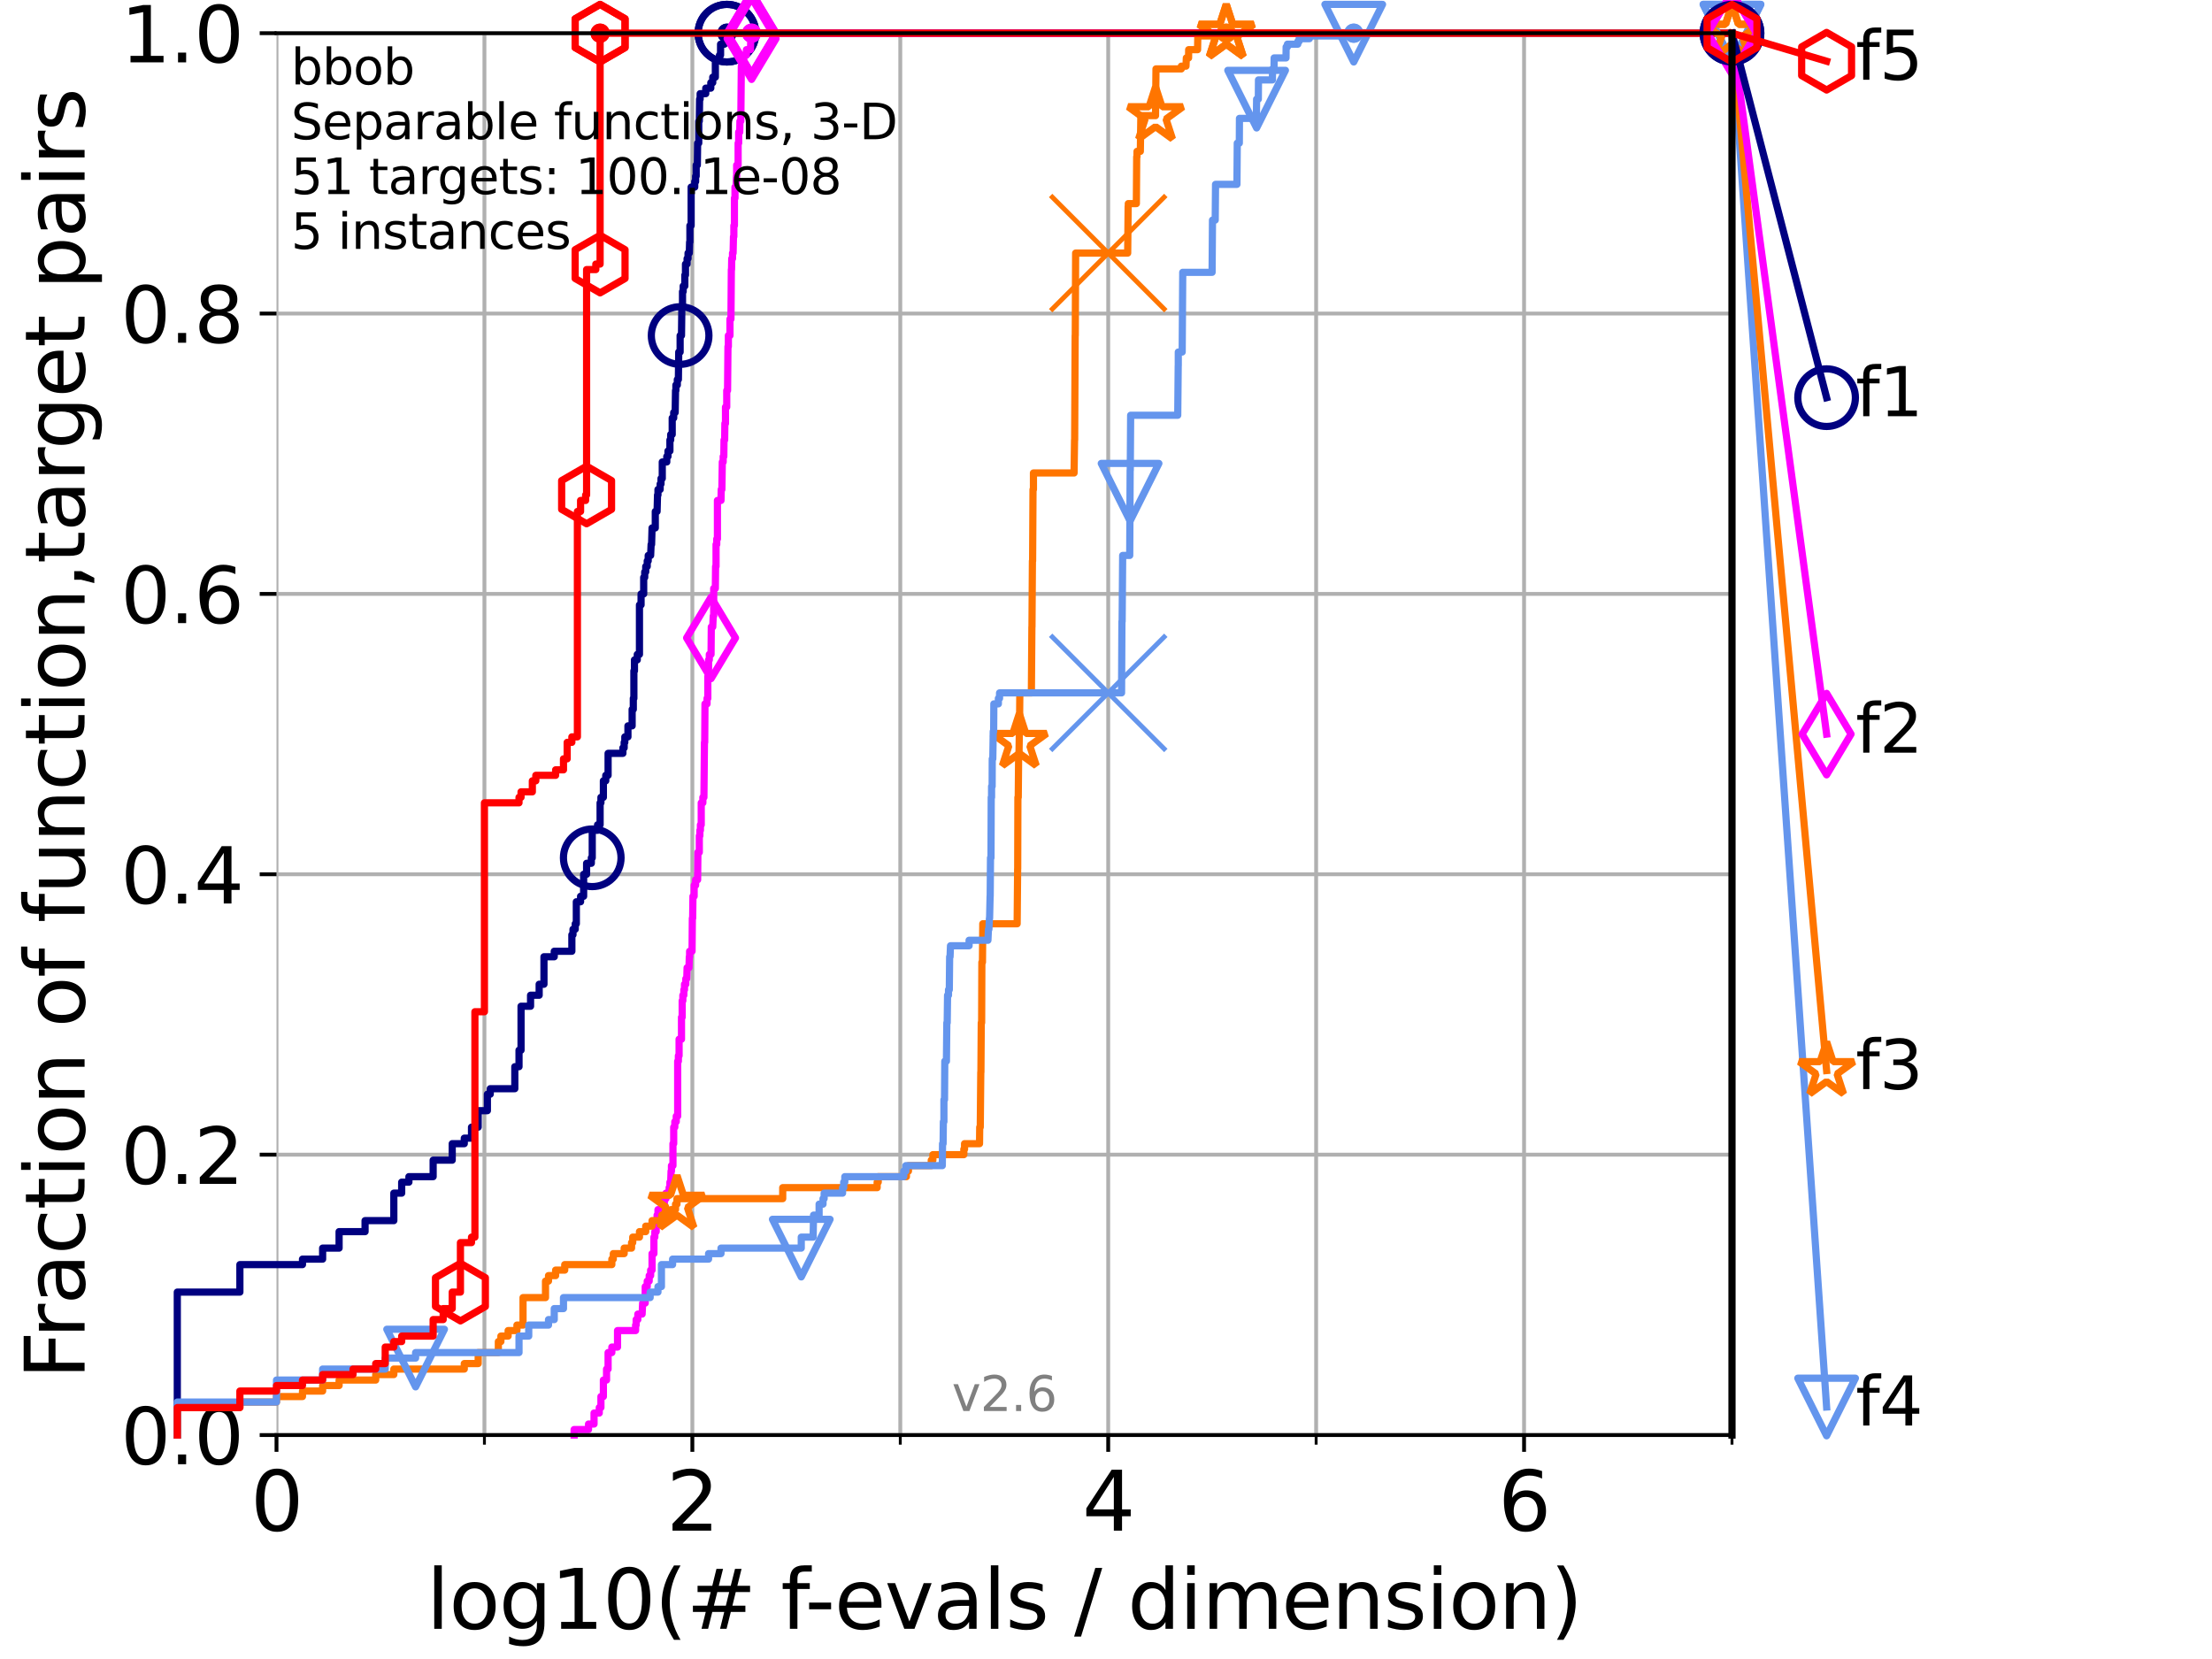 <?xml version="1.0" encoding="utf-8" standalone="no"?>
<!DOCTYPE svg PUBLIC "-//W3C//DTD SVG 1.1//EN"
  "http://www.w3.org/Graphics/SVG/1.1/DTD/svg11.dtd">
<svg xmlns:xlink="http://www.w3.org/1999/xlink" width="460.8pt" height="345.6pt" viewBox="0 0 460.8 345.6" xmlns="http://www.w3.org/2000/svg" version="1.1">
 <defs>
  <style type="text/css">*{stroke-linejoin: round; stroke-linecap: butt}</style>
 </defs>
 <g id="figure_1">
  <g id="patch_1">
   <path d="M 0 345.6 
L 460.8 345.6 
L 460.8 0 
L 0 0 
z
" style="fill: #ffffff"/>
  </g>
  <g id="axes_1">
   <g id="patch_2">
    <path d="M 57.6 298.944 
L 360.806 298.944 
L 360.806 6.912 
L 57.6 6.912 
z
" style="fill: #ffffff"/>
   </g>
   <g id="matplotlib.axis_1">
    <g id="xtick_1">
     <g id="line2d_1">
      <path d="M 57.6 298.944 
L 57.6 6.912 
" clip-path="url(#pb1b9c62e13)" style="fill: none; stroke: #b0b0b0; stroke-width: 0.8; stroke-linecap: square"/>
     </g>
     <g id="line2d_2">
      <defs>
       <path id="m5590285cd2" d="M 0 0 
L 0 3.5 
" style="stroke: #000000; stroke-width: 0.8"/>
      </defs>
      <g>
       <use xlink:href="#m5590285cd2" x="57.6" y="298.944" style="stroke: #000000; stroke-width: 0.8"/>
      </g>
     </g>
     <g id="text_1">
      <!-- 0 -->
      <g transform="translate(52.192 318.861)scale(0.17 -0.17)">
       <defs>
        <path id="DejaVuSans-30" d="M 2034 4250 
Q 1547 4250 1301 3770 
Q 1056 3291 1056 2328 
Q 1056 1369 1301 889 
Q 1547 409 2034 409 
Q 2525 409 2770 889 
Q 3016 1369 3016 2328 
Q 3016 3291 2770 3770 
Q 2525 4250 2034 4250 
z
M 2034 4750 
Q 2819 4750 3233 4129 
Q 3647 3509 3647 2328 
Q 3647 1150 3233 529 
Q 2819 -91 2034 -91 
Q 1250 -91 836 529 
Q 422 1150 422 2328 
Q 422 3509 836 4129 
Q 1250 4750 2034 4750 
z
" transform="scale(0.016)"/>
       </defs>
       <use xlink:href="#DejaVuSans-30"/>
      </g>
     </g>
    </g>
    <g id="xtick_2">
     <g id="line2d_3">
      <path d="M 144.23 298.944 
L 144.23 6.912 
" clip-path="url(#pb1b9c62e13)" style="fill: none; stroke: #b0b0b0; stroke-width: 0.8; stroke-linecap: square"/>
     </g>
     <g id="line2d_4">
      <g>
       <use xlink:href="#m5590285cd2" x="144.23" y="298.944" style="stroke: #000000; stroke-width: 0.8"/>
      </g>
     </g>
     <g id="text_2">
      <!-- 2 -->
      <g transform="translate(138.822 318.861)scale(0.17 -0.17)">
       <defs>
        <path id="DejaVuSans-32" d="M 1228 531 
L 3431 531 
L 3431 0 
L 469 0 
L 469 531 
Q 828 903 1448 1529 
Q 2069 2156 2228 2338 
Q 2531 2678 2651 2914 
Q 2772 3150 2772 3378 
Q 2772 3750 2511 3984 
Q 2250 4219 1831 4219 
Q 1534 4219 1204 4116 
Q 875 4013 500 3803 
L 500 4441 
Q 881 4594 1212 4672 
Q 1544 4750 1819 4750 
Q 2544 4750 2975 4387 
Q 3406 4025 3406 3419 
Q 3406 3131 3298 2873 
Q 3191 2616 2906 2266 
Q 2828 2175 2409 1742 
Q 1991 1309 1228 531 
z
" transform="scale(0.016)"/>
       </defs>
       <use xlink:href="#DejaVuSans-32"/>
      </g>
     </g>
    </g>
    <g id="xtick_3">
     <g id="line2d_5">
      <path d="M 230.861 298.944 
L 230.861 6.912 
" clip-path="url(#pb1b9c62e13)" style="fill: none; stroke: #b0b0b0; stroke-width: 0.8; stroke-linecap: square"/>
     </g>
     <g id="line2d_6">
      <g>
       <use xlink:href="#m5590285cd2" x="230.861" y="298.944" style="stroke: #000000; stroke-width: 0.8"/>
      </g>
     </g>
     <g id="text_3">
      <!-- 4 -->
      <g transform="translate(225.453 318.861)scale(0.17 -0.17)">
       <defs>
        <path id="DejaVuSans-34" d="M 2419 4116 
L 825 1625 
L 2419 1625 
L 2419 4116 
z
M 2253 4666 
L 3047 4666 
L 3047 1625 
L 3713 1625 
L 3713 1100 
L 3047 1100 
L 3047 0 
L 2419 0 
L 2419 1100 
L 313 1100 
L 313 1709 
L 2253 4666 
z
" transform="scale(0.016)"/>
       </defs>
       <use xlink:href="#DejaVuSans-34"/>
      </g>
     </g>
    </g>
    <g id="xtick_4">
     <g id="line2d_7">
      <path d="M 317.491 298.944 
L 317.491 6.912 
" clip-path="url(#pb1b9c62e13)" style="fill: none; stroke: #b0b0b0; stroke-width: 0.8; stroke-linecap: square"/>
     </g>
     <g id="line2d_8">
      <g>
       <use xlink:href="#m5590285cd2" x="317.491" y="298.944" style="stroke: #000000; stroke-width: 0.8"/>
      </g>
     </g>
     <g id="text_4">
      <!-- 6 -->
      <g transform="translate(312.083 318.861)scale(0.17 -0.17)">
       <defs>
        <path id="DejaVuSans-36" d="M 2113 2584 
Q 1688 2584 1439 2293 
Q 1191 2003 1191 1497 
Q 1191 994 1439 701 
Q 1688 409 2113 409 
Q 2538 409 2786 701 
Q 3034 994 3034 1497 
Q 3034 2003 2786 2293 
Q 2538 2584 2113 2584 
z
M 3366 4563 
L 3366 3988 
Q 3128 4100 2886 4159 
Q 2644 4219 2406 4219 
Q 1781 4219 1451 3797 
Q 1122 3375 1075 2522 
Q 1259 2794 1537 2939 
Q 1816 3084 2150 3084 
Q 2853 3084 3261 2657 
Q 3669 2231 3669 1497 
Q 3669 778 3244 343 
Q 2819 -91 2113 -91 
Q 1303 -91 875 529 
Q 447 1150 447 2328 
Q 447 3434 972 4092 
Q 1497 4750 2381 4750 
Q 2619 4750 2861 4703 
Q 3103 4656 3366 4563 
z
" transform="scale(0.016)"/>
       </defs>
       <use xlink:href="#DejaVuSans-36"/>
      </g>
     </g>
    </g>
    <g id="xtick_5">
     <g id="line2d_9">
      <path d="M 100.915 298.944 
L 100.915 6.912 
" clip-path="url(#pb1b9c62e13)" style="fill: none; stroke: #b0b0b0; stroke-width: 0.8; stroke-linecap: square"/>
     </g>
     <g id="line2d_10">
      <defs>
       <path id="m4eca12762a" d="M 0 0 
L 0 2 
" style="stroke: #000000; stroke-width: 0.6"/>
      </defs>
      <g>
       <use xlink:href="#m4eca12762a" x="100.915" y="298.944" style="stroke: #000000; stroke-width: 0.6"/>
      </g>
     </g>
    </g>
    <g id="xtick_6">
     <g id="line2d_11">
      <path d="M 187.546 298.944 
L 187.546 6.912 
" clip-path="url(#pb1b9c62e13)" style="fill: none; stroke: #b0b0b0; stroke-width: 0.8; stroke-linecap: square"/>
     </g>
     <g id="line2d_12">
      <g>
       <use xlink:href="#m4eca12762a" x="187.546" y="298.944" style="stroke: #000000; stroke-width: 0.6"/>
      </g>
     </g>
    </g>
    <g id="xtick_7">
     <g id="line2d_13">
      <path d="M 274.176 298.944 
L 274.176 6.912 
" clip-path="url(#pb1b9c62e13)" style="fill: none; stroke: #b0b0b0; stroke-width: 0.8; stroke-linecap: square"/>
     </g>
     <g id="line2d_14">
      <g>
       <use xlink:href="#m4eca12762a" x="274.176" y="298.944" style="stroke: #000000; stroke-width: 0.6"/>
      </g>
     </g>
    </g>
    <g id="xtick_8">
     <g id="line2d_15">
      <path d="M 360.806 298.944 
L 360.806 6.912 
" clip-path="url(#pb1b9c62e13)" style="fill: none; stroke: #b0b0b0; stroke-width: 0.8; stroke-linecap: square"/>
     </g>
     <g id="line2d_16">
      <g>
       <use xlink:href="#m4eca12762a" x="360.806" y="298.944" style="stroke: #000000; stroke-width: 0.6"/>
      </g>
     </g>
    </g>
    <g id="text_5">
     <!-- log10(# f-evals / dimension) -->
     <g transform="translate(88.823 339.314)scale(0.17 -0.17)">
      <defs>
       <path id="DejaVuSans-6c" d="M 603 4863 
L 1178 4863 
L 1178 0 
L 603 0 
L 603 4863 
z
" transform="scale(0.016)"/>
       <path id="DejaVuSans-6f" d="M 1959 3097 
Q 1497 3097 1228 2736 
Q 959 2375 959 1747 
Q 959 1119 1226 758 
Q 1494 397 1959 397 
Q 2419 397 2687 759 
Q 2956 1122 2956 1747 
Q 2956 2369 2687 2733 
Q 2419 3097 1959 3097 
z
M 1959 3584 
Q 2709 3584 3137 3096 
Q 3566 2609 3566 1747 
Q 3566 888 3137 398 
Q 2709 -91 1959 -91 
Q 1206 -91 779 398 
Q 353 888 353 1747 
Q 353 2609 779 3096 
Q 1206 3584 1959 3584 
z
" transform="scale(0.016)"/>
       <path id="DejaVuSans-67" d="M 2906 1791 
Q 2906 2416 2648 2759 
Q 2391 3103 1925 3103 
Q 1463 3103 1205 2759 
Q 947 2416 947 1791 
Q 947 1169 1205 825 
Q 1463 481 1925 481 
Q 2391 481 2648 825 
Q 2906 1169 2906 1791 
z
M 3481 434 
Q 3481 -459 3084 -895 
Q 2688 -1331 1869 -1331 
Q 1566 -1331 1297 -1286 
Q 1028 -1241 775 -1147 
L 775 -588 
Q 1028 -725 1275 -790 
Q 1522 -856 1778 -856 
Q 2344 -856 2625 -561 
Q 2906 -266 2906 331 
L 2906 616 
Q 2728 306 2450 153 
Q 2172 0 1784 0 
Q 1141 0 747 490 
Q 353 981 353 1791 
Q 353 2603 747 3093 
Q 1141 3584 1784 3584 
Q 2172 3584 2450 3431 
Q 2728 3278 2906 2969 
L 2906 3500 
L 3481 3500 
L 3481 434 
z
" transform="scale(0.016)"/>
       <path id="DejaVuSans-31" d="M 794 531 
L 1825 531 
L 1825 4091 
L 703 3866 
L 703 4441 
L 1819 4666 
L 2450 4666 
L 2450 531 
L 3481 531 
L 3481 0 
L 794 0 
L 794 531 
z
" transform="scale(0.016)"/>
       <path id="DejaVuSans-28" d="M 1984 4856 
Q 1566 4138 1362 3434 
Q 1159 2731 1159 2009 
Q 1159 1288 1364 580 
Q 1569 -128 1984 -844 
L 1484 -844 
Q 1016 -109 783 600 
Q 550 1309 550 2009 
Q 550 2706 781 3412 
Q 1013 4119 1484 4856 
L 1984 4856 
z
" transform="scale(0.016)"/>
       <path id="DejaVuSans-23" d="M 3272 2816 
L 2363 2816 
L 2100 1772 
L 3016 1772 
L 3272 2816 
z
M 2803 4594 
L 2478 3297 
L 3391 3297 
L 3719 4594 
L 4219 4594 
L 3897 3297 
L 4872 3297 
L 4872 2816 
L 3775 2816 
L 3519 1772 
L 4513 1772 
L 4513 1294 
L 3397 1294 
L 3072 0 
L 2572 0 
L 2894 1294 
L 1978 1294 
L 1656 0 
L 1153 0 
L 1478 1294 
L 494 1294 
L 494 1772 
L 1594 1772 
L 1856 2816 
L 850 2816 
L 850 3297 
L 1978 3297 
L 2297 4594 
L 2803 4594 
z
" transform="scale(0.016)"/>
       <path id="DejaVuSans-20" transform="scale(0.016)"/>
       <path id="DejaVuSans-66" d="M 2375 4863 
L 2375 4384 
L 1825 4384 
Q 1516 4384 1395 4259 
Q 1275 4134 1275 3809 
L 1275 3500 
L 2222 3500 
L 2222 3053 
L 1275 3053 
L 1275 0 
L 697 0 
L 697 3053 
L 147 3053 
L 147 3500 
L 697 3500 
L 697 3744 
Q 697 4328 969 4595 
Q 1241 4863 1831 4863 
L 2375 4863 
z
" transform="scale(0.016)"/>
       <path id="DejaVuSans-2d" d="M 313 2009 
L 1997 2009 
L 1997 1497 
L 313 1497 
L 313 2009 
z
" transform="scale(0.016)"/>
       <path id="DejaVuSans-65" d="M 3597 1894 
L 3597 1613 
L 953 1613 
Q 991 1019 1311 708 
Q 1631 397 2203 397 
Q 2534 397 2845 478 
Q 3156 559 3463 722 
L 3463 178 
Q 3153 47 2828 -22 
Q 2503 -91 2169 -91 
Q 1331 -91 842 396 
Q 353 884 353 1716 
Q 353 2575 817 3079 
Q 1281 3584 2069 3584 
Q 2775 3584 3186 3129 
Q 3597 2675 3597 1894 
z
M 3022 2063 
Q 3016 2534 2758 2815 
Q 2500 3097 2075 3097 
Q 1594 3097 1305 2825 
Q 1016 2553 972 2059 
L 3022 2063 
z
" transform="scale(0.016)"/>
       <path id="DejaVuSans-76" d="M 191 3500 
L 800 3500 
L 1894 563 
L 2988 3500 
L 3597 3500 
L 2284 0 
L 1503 0 
L 191 3500 
z
" transform="scale(0.016)"/>
       <path id="DejaVuSans-61" d="M 2194 1759 
Q 1497 1759 1228 1600 
Q 959 1441 959 1056 
Q 959 750 1161 570 
Q 1363 391 1709 391 
Q 2188 391 2477 730 
Q 2766 1069 2766 1631 
L 2766 1759 
L 2194 1759 
z
M 3341 1997 
L 3341 0 
L 2766 0 
L 2766 531 
Q 2569 213 2275 61 
Q 1981 -91 1556 -91 
Q 1019 -91 701 211 
Q 384 513 384 1019 
Q 384 1609 779 1909 
Q 1175 2209 1959 2209 
L 2766 2209 
L 2766 2266 
Q 2766 2663 2505 2880 
Q 2244 3097 1772 3097 
Q 1472 3097 1187 3025 
Q 903 2953 641 2809 
L 641 3341 
Q 956 3463 1253 3523 
Q 1550 3584 1831 3584 
Q 2591 3584 2966 3190 
Q 3341 2797 3341 1997 
z
" transform="scale(0.016)"/>
       <path id="DejaVuSans-73" d="M 2834 3397 
L 2834 2853 
Q 2591 2978 2328 3040 
Q 2066 3103 1784 3103 
Q 1356 3103 1142 2972 
Q 928 2841 928 2578 
Q 928 2378 1081 2264 
Q 1234 2150 1697 2047 
L 1894 2003 
Q 2506 1872 2764 1633 
Q 3022 1394 3022 966 
Q 3022 478 2636 193 
Q 2250 -91 1575 -91 
Q 1294 -91 989 -36 
Q 684 19 347 128 
L 347 722 
Q 666 556 975 473 
Q 1284 391 1588 391 
Q 1994 391 2212 530 
Q 2431 669 2431 922 
Q 2431 1156 2273 1281 
Q 2116 1406 1581 1522 
L 1381 1569 
Q 847 1681 609 1914 
Q 372 2147 372 2553 
Q 372 3047 722 3315 
Q 1072 3584 1716 3584 
Q 2034 3584 2315 3537 
Q 2597 3491 2834 3397 
z
" transform="scale(0.016)"/>
       <path id="DejaVuSans-2f" d="M 1625 4666 
L 2156 4666 
L 531 -594 
L 0 -594 
L 1625 4666 
z
" transform="scale(0.016)"/>
       <path id="DejaVuSans-64" d="M 2906 2969 
L 2906 4863 
L 3481 4863 
L 3481 0 
L 2906 0 
L 2906 525 
Q 2725 213 2448 61 
Q 2172 -91 1784 -91 
Q 1150 -91 751 415 
Q 353 922 353 1747 
Q 353 2572 751 3078 
Q 1150 3584 1784 3584 
Q 2172 3584 2448 3432 
Q 2725 3281 2906 2969 
z
M 947 1747 
Q 947 1113 1208 752 
Q 1469 391 1925 391 
Q 2381 391 2643 752 
Q 2906 1113 2906 1747 
Q 2906 2381 2643 2742 
Q 2381 3103 1925 3103 
Q 1469 3103 1208 2742 
Q 947 2381 947 1747 
z
" transform="scale(0.016)"/>
       <path id="DejaVuSans-69" d="M 603 3500 
L 1178 3500 
L 1178 0 
L 603 0 
L 603 3500 
z
M 603 4863 
L 1178 4863 
L 1178 4134 
L 603 4134 
L 603 4863 
z
" transform="scale(0.016)"/>
       <path id="DejaVuSans-6d" d="M 3328 2828 
Q 3544 3216 3844 3400 
Q 4144 3584 4550 3584 
Q 5097 3584 5394 3201 
Q 5691 2819 5691 2113 
L 5691 0 
L 5113 0 
L 5113 2094 
Q 5113 2597 4934 2840 
Q 4756 3084 4391 3084 
Q 3944 3084 3684 2787 
Q 3425 2491 3425 1978 
L 3425 0 
L 2847 0 
L 2847 2094 
Q 2847 2600 2669 2842 
Q 2491 3084 2119 3084 
Q 1678 3084 1418 2786 
Q 1159 2488 1159 1978 
L 1159 0 
L 581 0 
L 581 3500 
L 1159 3500 
L 1159 2956 
Q 1356 3278 1631 3431 
Q 1906 3584 2284 3584 
Q 2666 3584 2933 3390 
Q 3200 3197 3328 2828 
z
" transform="scale(0.016)"/>
       <path id="DejaVuSans-6e" d="M 3513 2113 
L 3513 0 
L 2938 0 
L 2938 2094 
Q 2938 2591 2744 2837 
Q 2550 3084 2163 3084 
Q 1697 3084 1428 2787 
Q 1159 2491 1159 1978 
L 1159 0 
L 581 0 
L 581 3500 
L 1159 3500 
L 1159 2956 
Q 1366 3272 1645 3428 
Q 1925 3584 2291 3584 
Q 2894 3584 3203 3211 
Q 3513 2838 3513 2113 
z
" transform="scale(0.016)"/>
       <path id="DejaVuSans-29" d="M 513 4856 
L 1013 4856 
Q 1481 4119 1714 3412 
Q 1947 2706 1947 2009 
Q 1947 1309 1714 600 
Q 1481 -109 1013 -844 
L 513 -844 
Q 928 -128 1133 580 
Q 1338 1288 1338 2009 
Q 1338 2731 1133 3434 
Q 928 4138 513 4856 
z
" transform="scale(0.016)"/>
      </defs>
      <use xlink:href="#DejaVuSans-6c"/>
      <use xlink:href="#DejaVuSans-6f" x="27.783"/>
      <use xlink:href="#DejaVuSans-67" x="88.965"/>
      <use xlink:href="#DejaVuSans-31" x="152.441"/>
      <use xlink:href="#DejaVuSans-30" x="216.064"/>
      <use xlink:href="#DejaVuSans-28" x="279.688"/>
      <use xlink:href="#DejaVuSans-23" x="318.701"/>
      <use xlink:href="#DejaVuSans-20" x="402.49"/>
      <use xlink:href="#DejaVuSans-66" x="434.277"/>
      <use xlink:href="#DejaVuSans-2d" x="463.982"/>
      <use xlink:href="#DejaVuSans-65" x="500.066"/>
      <use xlink:href="#DejaVuSans-76" x="561.59"/>
      <use xlink:href="#DejaVuSans-61" x="620.77"/>
      <use xlink:href="#DejaVuSans-6c" x="682.049"/>
      <use xlink:href="#DejaVuSans-73" x="709.832"/>
      <use xlink:href="#DejaVuSans-20" x="761.932"/>
      <use xlink:href="#DejaVuSans-2f" x="793.719"/>
      <use xlink:href="#DejaVuSans-20" x="827.41"/>
      <use xlink:href="#DejaVuSans-64" x="859.197"/>
      <use xlink:href="#DejaVuSans-69" x="922.674"/>
      <use xlink:href="#DejaVuSans-6d" x="950.457"/>
      <use xlink:href="#DejaVuSans-65" x="1047.869"/>
      <use xlink:href="#DejaVuSans-6e" x="1109.393"/>
      <use xlink:href="#DejaVuSans-73" x="1172.771"/>
      <use xlink:href="#DejaVuSans-69" x="1224.871"/>
      <use xlink:href="#DejaVuSans-6f" x="1252.654"/>
      <use xlink:href="#DejaVuSans-6e" x="1313.836"/>
      <use xlink:href="#DejaVuSans-29" x="1377.215"/>
     </g>
    </g>
   </g>
   <g id="matplotlib.axis_2">
    <g id="ytick_1">
     <g id="line2d_17">
      <path d="M 57.6 298.944 
L 360.806 298.944 
" clip-path="url(#pb1b9c62e13)" style="fill: none; stroke: #b0b0b0; stroke-width: 0.8; stroke-linecap: square"/>
     </g>
     <g id="line2d_18">
      <defs>
       <path id="m996f597d8b" d="M 0 0 
L -3.5 0 
" style="stroke: #000000; stroke-width: 0.8"/>
      </defs>
      <g>
       <use xlink:href="#m996f597d8b" x="57.6" y="298.944" style="stroke: #000000; stroke-width: 0.8"/>
      </g>
     </g>
     <g id="text_6">
      <!-- 0.0 -->
      <g transform="translate(25.155 305.023)scale(0.16 -0.16)">
       <defs>
        <path id="DejaVuSans-2e" d="M 684 794 
L 1344 794 
L 1344 0 
L 684 0 
L 684 794 
z
" transform="scale(0.016)"/>
       </defs>
       <use xlink:href="#DejaVuSans-30"/>
       <use xlink:href="#DejaVuSans-2e" x="63.623"/>
       <use xlink:href="#DejaVuSans-30" x="95.41"/>
      </g>
     </g>
    </g>
    <g id="ytick_2">
     <g id="line2d_19">
      <path d="M 57.6 240.538 
L 360.806 240.538 
" clip-path="url(#pb1b9c62e13)" style="fill: none; stroke: #b0b0b0; stroke-width: 0.8; stroke-linecap: square"/>
     </g>
     <g id="line2d_20">
      <g>
       <use xlink:href="#m996f597d8b" x="57.6" y="240.538" style="stroke: #000000; stroke-width: 0.8"/>
      </g>
     </g>
     <g id="text_7">
      <!-- 0.2 -->
      <g transform="translate(25.155 246.616)scale(0.16 -0.16)">
       <use xlink:href="#DejaVuSans-30"/>
       <use xlink:href="#DejaVuSans-2e" x="63.623"/>
       <use xlink:href="#DejaVuSans-32" x="95.41"/>
      </g>
     </g>
    </g>
    <g id="ytick_3">
     <g id="line2d_21">
      <path d="M 57.6 182.131 
L 360.806 182.131 
" clip-path="url(#pb1b9c62e13)" style="fill: none; stroke: #b0b0b0; stroke-width: 0.8; stroke-linecap: square"/>
     </g>
     <g id="line2d_22">
      <g>
       <use xlink:href="#m996f597d8b" x="57.6" y="182.131" style="stroke: #000000; stroke-width: 0.8"/>
      </g>
     </g>
     <g id="text_8">
      <!-- 0.4 -->
      <g transform="translate(25.155 188.21)scale(0.16 -0.16)">
       <use xlink:href="#DejaVuSans-30"/>
       <use xlink:href="#DejaVuSans-2e" x="63.623"/>
       <use xlink:href="#DejaVuSans-34" x="95.41"/>
      </g>
     </g>
    </g>
    <g id="ytick_4">
     <g id="line2d_23">
      <path d="M 57.6 123.725 
L 360.806 123.725 
" clip-path="url(#pb1b9c62e13)" style="fill: none; stroke: #b0b0b0; stroke-width: 0.8; stroke-linecap: square"/>
     </g>
     <g id="line2d_24">
      <g>
       <use xlink:href="#m996f597d8b" x="57.6" y="123.725" style="stroke: #000000; stroke-width: 0.8"/>
      </g>
     </g>
     <g id="text_9">
      <!-- 0.6 -->
      <g transform="translate(25.155 129.804)scale(0.16 -0.16)">
       <use xlink:href="#DejaVuSans-30"/>
       <use xlink:href="#DejaVuSans-2e" x="63.623"/>
       <use xlink:href="#DejaVuSans-36" x="95.41"/>
      </g>
     </g>
    </g>
    <g id="ytick_5">
     <g id="line2d_25">
      <path d="M 57.6 65.318 
L 360.806 65.318 
" clip-path="url(#pb1b9c62e13)" style="fill: none; stroke: #b0b0b0; stroke-width: 0.8; stroke-linecap: square"/>
     </g>
     <g id="line2d_26">
      <g>
       <use xlink:href="#m996f597d8b" x="57.6" y="65.318" style="stroke: #000000; stroke-width: 0.8"/>
      </g>
     </g>
     <g id="text_10">
      <!-- 0.8 -->
      <g transform="translate(25.155 71.397)scale(0.16 -0.16)">
       <defs>
        <path id="DejaVuSans-38" d="M 2034 2216 
Q 1584 2216 1326 1975 
Q 1069 1734 1069 1313 
Q 1069 891 1326 650 
Q 1584 409 2034 409 
Q 2484 409 2743 651 
Q 3003 894 3003 1313 
Q 3003 1734 2745 1975 
Q 2488 2216 2034 2216 
z
M 1403 2484 
Q 997 2584 770 2862 
Q 544 3141 544 3541 
Q 544 4100 942 4425 
Q 1341 4750 2034 4750 
Q 2731 4750 3128 4425 
Q 3525 4100 3525 3541 
Q 3525 3141 3298 2862 
Q 3072 2584 2669 2484 
Q 3125 2378 3379 2068 
Q 3634 1759 3634 1313 
Q 3634 634 3220 271 
Q 2806 -91 2034 -91 
Q 1263 -91 848 271 
Q 434 634 434 1313 
Q 434 1759 690 2068 
Q 947 2378 1403 2484 
z
M 1172 3481 
Q 1172 3119 1398 2916 
Q 1625 2713 2034 2713 
Q 2441 2713 2670 2916 
Q 2900 3119 2900 3481 
Q 2900 3844 2670 4047 
Q 2441 4250 2034 4250 
Q 1625 4250 1398 4047 
Q 1172 3844 1172 3481 
z
" transform="scale(0.016)"/>
       </defs>
       <use xlink:href="#DejaVuSans-30"/>
       <use xlink:href="#DejaVuSans-2e" x="63.623"/>
       <use xlink:href="#DejaVuSans-38" x="95.41"/>
      </g>
     </g>
    </g>
    <g id="ytick_6">
     <g id="line2d_27">
      <path d="M 57.6 6.912 
L 360.806 6.912 
" clip-path="url(#pb1b9c62e13)" style="fill: none; stroke: #b0b0b0; stroke-width: 0.8; stroke-linecap: square"/>
     </g>
     <g id="line2d_28">
      <g>
       <use xlink:href="#m996f597d8b" x="57.6" y="6.912" style="stroke: #000000; stroke-width: 0.8"/>
      </g>
     </g>
     <g id="text_11">
      <!-- 1.0 -->
      <g transform="translate(25.155 12.991)scale(0.16 -0.16)">
       <use xlink:href="#DejaVuSans-31"/>
       <use xlink:href="#DejaVuSans-2e" x="63.623"/>
       <use xlink:href="#DejaVuSans-30" x="95.41"/>
      </g>
     </g>
    </g>
    <g id="text_12">
     <!-- Fraction of function,target pairs -->
     <g transform="translate(17.62 287.313)rotate(-90)scale(0.17 -0.17)">
      <defs>
       <path id="DejaVuSans-46" d="M 628 4666 
L 3309 4666 
L 3309 4134 
L 1259 4134 
L 1259 2759 
L 3109 2759 
L 3109 2228 
L 1259 2228 
L 1259 0 
L 628 0 
L 628 4666 
z
" transform="scale(0.016)"/>
       <path id="DejaVuSans-72" d="M 2631 2963 
Q 2534 3019 2420 3045 
Q 2306 3072 2169 3072 
Q 1681 3072 1420 2755 
Q 1159 2438 1159 1844 
L 1159 0 
L 581 0 
L 581 3500 
L 1159 3500 
L 1159 2956 
Q 1341 3275 1631 3429 
Q 1922 3584 2338 3584 
Q 2397 3584 2469 3576 
Q 2541 3569 2628 3553 
L 2631 2963 
z
" transform="scale(0.016)"/>
       <path id="DejaVuSans-63" d="M 3122 3366 
L 3122 2828 
Q 2878 2963 2633 3030 
Q 2388 3097 2138 3097 
Q 1578 3097 1268 2742 
Q 959 2388 959 1747 
Q 959 1106 1268 751 
Q 1578 397 2138 397 
Q 2388 397 2633 464 
Q 2878 531 3122 666 
L 3122 134 
Q 2881 22 2623 -34 
Q 2366 -91 2075 -91 
Q 1284 -91 818 406 
Q 353 903 353 1747 
Q 353 2603 823 3093 
Q 1294 3584 2113 3584 
Q 2378 3584 2631 3529 
Q 2884 3475 3122 3366 
z
" transform="scale(0.016)"/>
       <path id="DejaVuSans-74" d="M 1172 4494 
L 1172 3500 
L 2356 3500 
L 2356 3053 
L 1172 3053 
L 1172 1153 
Q 1172 725 1289 603 
Q 1406 481 1766 481 
L 2356 481 
L 2356 0 
L 1766 0 
Q 1100 0 847 248 
Q 594 497 594 1153 
L 594 3053 
L 172 3053 
L 172 3500 
L 594 3500 
L 594 4494 
L 1172 4494 
z
" transform="scale(0.016)"/>
       <path id="DejaVuSans-75" d="M 544 1381 
L 544 3500 
L 1119 3500 
L 1119 1403 
Q 1119 906 1312 657 
Q 1506 409 1894 409 
Q 2359 409 2629 706 
Q 2900 1003 2900 1516 
L 2900 3500 
L 3475 3500 
L 3475 0 
L 2900 0 
L 2900 538 
Q 2691 219 2414 64 
Q 2138 -91 1772 -91 
Q 1169 -91 856 284 
Q 544 659 544 1381 
z
M 1991 3584 
L 1991 3584 
z
" transform="scale(0.016)"/>
       <path id="DejaVuSans-2c" d="M 750 794 
L 1409 794 
L 1409 256 
L 897 -744 
L 494 -744 
L 750 256 
L 750 794 
z
" transform="scale(0.016)"/>
       <path id="DejaVuSans-70" d="M 1159 525 
L 1159 -1331 
L 581 -1331 
L 581 3500 
L 1159 3500 
L 1159 2969 
Q 1341 3281 1617 3432 
Q 1894 3584 2278 3584 
Q 2916 3584 3314 3078 
Q 3713 2572 3713 1747 
Q 3713 922 3314 415 
Q 2916 -91 2278 -91 
Q 1894 -91 1617 61 
Q 1341 213 1159 525 
z
M 3116 1747 
Q 3116 2381 2855 2742 
Q 2594 3103 2138 3103 
Q 1681 3103 1420 2742 
Q 1159 2381 1159 1747 
Q 1159 1113 1420 752 
Q 1681 391 2138 391 
Q 2594 391 2855 752 
Q 3116 1113 3116 1747 
z
" transform="scale(0.016)"/>
      </defs>
      <use xlink:href="#DejaVuSans-46"/>
      <use xlink:href="#DejaVuSans-72" x="50.27"/>
      <use xlink:href="#DejaVuSans-61" x="91.383"/>
      <use xlink:href="#DejaVuSans-63" x="152.662"/>
      <use xlink:href="#DejaVuSans-74" x="207.643"/>
      <use xlink:href="#DejaVuSans-69" x="246.852"/>
      <use xlink:href="#DejaVuSans-6f" x="274.635"/>
      <use xlink:href="#DejaVuSans-6e" x="335.816"/>
      <use xlink:href="#DejaVuSans-20" x="399.195"/>
      <use xlink:href="#DejaVuSans-6f" x="430.982"/>
      <use xlink:href="#DejaVuSans-66" x="492.164"/>
      <use xlink:href="#DejaVuSans-20" x="527.369"/>
      <use xlink:href="#DejaVuSans-66" x="559.156"/>
      <use xlink:href="#DejaVuSans-75" x="594.361"/>
      <use xlink:href="#DejaVuSans-6e" x="657.74"/>
      <use xlink:href="#DejaVuSans-63" x="721.119"/>
      <use xlink:href="#DejaVuSans-74" x="776.1"/>
      <use xlink:href="#DejaVuSans-69" x="815.309"/>
      <use xlink:href="#DejaVuSans-6f" x="843.092"/>
      <use xlink:href="#DejaVuSans-6e" x="904.273"/>
      <use xlink:href="#DejaVuSans-2c" x="967.652"/>
      <use xlink:href="#DejaVuSans-74" x="999.439"/>
      <use xlink:href="#DejaVuSans-61" x="1038.648"/>
      <use xlink:href="#DejaVuSans-72" x="1099.928"/>
      <use xlink:href="#DejaVuSans-67" x="1139.291"/>
      <use xlink:href="#DejaVuSans-65" x="1202.768"/>
      <use xlink:href="#DejaVuSans-74" x="1264.291"/>
      <use xlink:href="#DejaVuSans-20" x="1303.5"/>
      <use xlink:href="#DejaVuSans-70" x="1335.287"/>
      <use xlink:href="#DejaVuSans-61" x="1398.764"/>
      <use xlink:href="#DejaVuSans-69" x="1460.043"/>
      <use xlink:href="#DejaVuSans-72" x="1487.826"/>
      <use xlink:href="#DejaVuSans-73" x="1528.939"/>
     </g>
    </g>
   </g>
   <g id="line2d_29">
    <defs>
     <path id="m368a59e42f" d="M 0 1.5 
C 0.398 1.5 0.779 1.342 1.061 1.061 
C 1.342 0.779 1.5 0.398 1.5 0 
C 1.5 -0.398 1.342 -0.779 1.061 -1.061 
C 0.779 -1.342 0.398 -1.5 0 -1.5 
C -0.398 -1.5 -0.779 -1.342 -1.061 -1.061 
C -1.342 -0.779 -1.5 -0.398 -1.5 0 
C -1.5 0.398 -1.342 0.779 -1.061 1.061 
C -0.779 1.342 -0.398 1.5 0 1.5 
z
" style="stroke: #000080"/>
    </defs>
    <g>
     <use xlink:href="#m368a59e42f" x="151.435" y="6.912" style="fill: #000080; stroke: #000080"/>
     <use xlink:href="#m368a59e42f" x="151.435" y="6.912" style="fill: #000080; stroke: #000080"/>
    </g>
   </g>
   <g id="line2d_30">
    <path d="M 36.933 298.944 
L 36.933 269.168 
L 49.973 269.168 
L 49.973 263.442 
L 63.012 263.442 
L 63.012 262.297 
L 67.209 262.297 
L 67.209 260.006 
L 70.639 260.006 
L 70.639 256.571 
L 76.051 256.571 
L 76.051 254.28 
L 82.042 254.28 
L 82.042 248.554 
L 83.678 248.554 
L 83.678 246.264 
L 85.184 246.264 
L 85.184 245.118 
L 90.231 245.118 
L 90.231 241.683 
L 94.206 241.683 
L 94.206 238.247 
L 96.718 238.247 
L 96.718 237.102 
L 98.223 237.102 
L 98.223 234.811 
L 99.617 234.811 
L 99.617 231.376 
L 101.532 231.376 
L 101.532 227.94 
L 102.129 227.94 
L 102.129 226.795 
L 107.245 226.795 
L 107.245 222.214 
L 108.12 222.214 
L 108.12 218.778 
L 108.543 218.778 
L 108.543 209.617 
L 110.525 209.617 
L 110.525 207.326 
L 112.318 207.326 
L 112.318 205.036 
L 113.317 205.036 
L 113.317 199.31 
L 115.46 199.31 
L 115.46 198.164 
L 119.129 198.164 
L 119.129 194.729 
L 119.366 194.729 
L 119.366 193.583 
L 119.831 193.583 
L 119.831 192.438 
L 120.059 192.438 
L 120.059 187.857 
L 120.944 187.857 
L 120.944 186.712 
L 121.582 186.712 
L 121.582 182.131 
L 122.199 182.131 
L 122.199 179.841 
L 123.184 179.841 
L 123.184 178.696 
L 123.375 178.696 
L 123.375 172.969 
L 124.482 172.969 
L 124.482 171.824 
L 125.012 171.824 
L 125.012 167.243 
L 125.185 167.243 
L 125.185 166.098 
L 125.696 166.098 
L 125.696 162.662 
L 126.193 162.662 
L 126.193 161.517 
L 126.677 161.517 
L 126.677 156.936 
L 129.759 156.936 
L 129.759 155.791 
L 130.027 155.791 
L 130.027 154.646 
L 130.16 154.646 
L 130.16 153.501 
L 130.811 153.501 
L 130.811 151.21 
L 131.686 151.21 
L 131.686 147.774 
L 131.929 147.774 
L 131.929 145.484 
L 132.049 145.484 
L 132.049 139.758 
L 132.169 139.758 
L 132.169 137.467 
L 132.755 137.467 
L 132.755 136.322 
L 133.211 136.322 
L 133.211 126.015 
L 133.546 126.015 
L 133.546 123.725 
L 134.091 123.725 
L 134.091 120.289 
L 134.305 120.289 
L 134.305 119.144 
L 134.516 119.144 
L 134.516 117.999 
L 134.829 117.999 
L 134.829 116.853 
L 135.034 116.853 
L 135.034 115.708 
L 135.539 115.708 
L 135.638 113.418 
L 135.737 113.418 
L 135.835 109.982 
L 136.509 109.982 
L 136.509 106.546 
L 136.883 106.546 
L 136.975 103.111 
L 137.067 103.111 
L 137.067 101.966 
L 137.521 101.966 
L 137.521 100.82 
L 137.699 100.82 
L 137.699 99.675 
L 137.963 99.675 
L 137.963 96.239 
L 138.902 96.239 
L 138.902 95.094 
L 139.15 95.094 
L 139.15 93.949 
L 139.556 93.949 
L 139.556 91.659 
L 139.717 91.659 
L 139.717 90.513 
L 140.033 90.513 
L 140.033 87.078 
L 140.344 87.078 
L 140.344 85.932 
L 140.65 85.932 
L 140.725 81.352 
L 140.801 81.352 
L 140.801 80.206 
L 141.099 80.206 
L 141.099 79.061 
L 141.32 79.061 
L 141.393 73.335 
L 141.683 73.335 
L 141.683 69.899 
L 141.968 69.899 
L 142.038 64.173 
L 142.179 64.173 
L 142.179 60.738 
L 142.318 60.738 
L 142.318 59.592 
L 142.662 59.592 
L 142.662 57.302 
L 142.798 57.302 
L 142.798 55.011 
L 143.133 55.011 
L 143.133 53.866 
L 143.331 53.866 
L 143.331 52.721 
L 143.593 52.721 
L 143.657 50.43 
L 143.722 50.43 
L 143.722 46.995 
L 143.978 46.995 
L 143.978 38.978 
L 144.725 38.978 
L 144.725 37.833 
L 144.908 37.833 
L 144.908 36.688 
L 145.028 36.688 
L 145.028 34.397 
L 145.267 34.397 
L 145.327 29.816 
L 145.562 29.816 
L 145.562 25.236 
L 145.678 25.236 
L 145.736 20.655 
L 145.852 20.655 
L 145.852 19.509 
L 147.022 19.509 
L 147.022 18.364 
L 148.074 18.364 
L 148.074 17.219 
L 148.478 17.219 
L 148.478 16.074 
L 149.021 16.074 
L 149.021 12.638 
L 149.876 12.638 
L 149.876 11.493 
L 150.107 11.493 
L 150.107 9.202 
L 150.915 9.202 
L 150.915 8.057 
L 151.435 8.057 
L 151.435 6.912 
L 360.806 6.912 
L 360.806 6.912 
" style="fill: none; stroke: #000080; stroke-width: 1.5; stroke-linecap: square"/>
   </g>
   <g id="line2d_31">
    <defs>
     <path id="m916e3c6d10" d="M 0 6 
C 1.591 6 3.117 5.368 4.243 4.243 
C 5.368 3.117 6 1.591 6 0 
C 6 -1.591 5.368 -3.117 4.243 -4.243 
C 3.117 -5.368 1.591 -6 0 -6 
C -1.591 -6 -3.117 -5.368 -4.243 -4.243 
C -5.368 -3.117 -6 -1.591 -6 0 
C -6 1.591 -5.368 3.117 -4.243 4.243 
C -3.117 5.368 -1.591 6 0 6 
z
" style="stroke: #000080; stroke-width: 1.5"/>
    </defs>
    <g>
     <use xlink:href="#m916e3c6d10" x="123.375" y="178.696" style="fill-opacity: 0; stroke: #000080; stroke-width: 1.5"/>
     <use xlink:href="#m916e3c6d10" x="141.683" y="69.899" style="fill-opacity: 0; stroke: #000080; stroke-width: 1.5"/>
     <use xlink:href="#m916e3c6d10" x="151.435" y="6.912" style="fill-opacity: 0; stroke: #000080; stroke-width: 1.5"/>
     <use xlink:href="#m916e3c6d10" x="151.435" y="6.912" style="fill-opacity: 0; stroke: #000080; stroke-width: 1.5"/>
     <use xlink:href="#m916e3c6d10" x="360.806" y="6.912" style="fill-opacity: 0; stroke: #000080; stroke-width: 1.5"/>
    </g>
   </g>
   <g id="line2d_32">
    <path style="fill: none; stroke: #000080; stroke-width: 1.5; stroke-linecap: square"/>
    <g/>
   </g>
   <g id="line2d_33">
    <defs>
     <path id="m91e855e96d" d="M 0 1.5 
C 0.398 1.5 0.779 1.342 1.061 1.061 
C 1.342 0.779 1.5 0.398 1.5 0 
C 1.5 -0.398 1.342 -0.779 1.061 -1.061 
C 0.779 -1.342 0.398 -1.5 0 -1.5 
C -0.398 -1.5 -0.779 -1.342 -1.061 -1.061 
C -1.342 -0.779 -1.5 -0.398 -1.5 0 
C -1.5 0.398 -1.342 0.779 -1.061 1.061 
C -0.779 1.342 -0.398 1.5 0 1.5 
z
" style="stroke: #ff00ff"/>
    </defs>
    <g>
     <use xlink:href="#m91e855e96d" x="156.567" y="6.912" style="fill: #ff00ff; stroke: #ff00ff"/>
     <use xlink:href="#m91e855e96d" x="156.567" y="6.912" style="fill: #ff00ff; stroke: #ff00ff"/>
    </g>
   </g>
   <g id="line2d_34">
    <path d="M 119.6 298.944 
L 119.6 297.799 
L 122.599 297.799 
L 122.599 296.654 
L 123.751 296.654 
L 123.751 294.363 
L 124.837 294.363 
L 124.837 293.218 
L 125.185 293.218 
L 125.185 290.927 
L 125.696 290.927 
L 125.696 287.492 
L 126.356 287.492 
L 126.356 285.201 
L 126.677 285.201 
L 126.677 281.766 
L 127.458 281.766 
L 127.458 280.62 
L 128.643 280.62 
L 128.643 277.185 
L 132.405 277.185 
L 132.405 276.04 
L 132.523 276.04 
L 132.523 274.894 
L 132.87 274.894 
L 132.87 273.749 
L 133.766 273.749 
L 133.875 271.459 
L 134.411 271.459 
L 134.411 268.023 
L 134.829 268.023 
L 134.829 266.878 
L 135.238 266.878 
L 135.238 265.733 
L 135.539 265.733 
L 135.539 264.587 
L 135.835 264.587 
L 135.835 261.152 
L 136.223 261.152 
L 136.223 257.716 
L 136.414 257.716 
L 136.414 256.571 
L 136.697 256.571 
L 136.697 254.28 
L 136.883 254.28 
L 136.883 253.135 
L 137.067 253.135 
L 137.067 251.99 
L 137.876 251.99 
L 137.876 250.845 
L 138.396 250.845 
L 138.396 249.699 
L 138.735 249.699 
L 138.735 248.554 
L 139.395 248.554 
L 139.395 247.409 
L 139.556 247.409 
L 139.556 246.264 
L 139.717 246.264 
L 139.796 243.973 
L 139.875 243.973 
L 139.875 242.828 
L 140.189 242.828 
L 140.189 238.247 
L 140.344 238.247 
L 140.344 234.811 
L 140.574 234.811 
L 140.574 233.666 
L 140.876 233.666 
L 140.876 232.521 
L 141.173 232.521 
L 141.173 221.069 
L 141.32 221.069 
L 141.32 219.924 
L 141.466 219.924 
L 141.466 216.488 
L 141.968 216.488 
L 141.968 211.907 
L 142.109 211.907 
L 142.109 208.471 
L 142.248 208.471 
L 142.248 207.326 
L 142.456 207.326 
L 142.456 206.181 
L 142.594 206.181 
L 142.594 205.036 
L 142.865 205.036 
L 142.865 203.89 
L 143.066 203.89 
L 143.133 201.6 
L 143.528 201.6 
L 143.593 199.31 
L 143.657 199.31 
L 143.657 198.164 
L 144.168 198.164 
L 144.23 191.293 
L 144.293 191.293 
L 144.355 186.712 
L 144.603 186.712 
L 144.603 184.422 
L 144.908 184.422 
L 144.908 183.276 
L 145.327 183.276 
L 145.386 177.55 
L 145.678 177.55 
L 145.678 174.115 
L 145.794 174.115 
L 145.794 172.969 
L 145.909 172.969 
L 145.909 171.824 
L 146.08 171.824 
L 146.08 167.243 
L 146.418 167.243 
L 146.418 166.098 
L 146.64 166.098 
L 146.75 154.646 
L 146.805 154.646 
L 146.86 146.629 
L 147.291 146.629 
L 147.291 145.484 
L 147.45 145.484 
L 147.45 140.903 
L 147.608 140.903 
L 147.608 137.467 
L 147.764 137.467 
L 147.764 136.322 
L 148.125 136.322 
L 148.176 130.596 
L 148.478 130.596 
L 148.578 128.306 
L 148.677 128.306 
L 148.677 122.58 
L 149.021 122.58 
L 149.069 117.999 
L 149.166 117.999 
L 149.166 113.418 
L 149.31 113.418 
L 149.31 112.273 
L 149.453 112.273 
L 149.453 104.256 
L 150.198 104.256 
L 150.244 101.966 
L 150.38 101.966 
L 150.47 96.239 
L 150.649 96.239 
L 150.649 95.094 
L 150.783 95.094 
L 150.827 91.659 
L 150.959 91.659 
L 151.003 88.223 
L 151.133 88.223 
L 151.133 84.787 
L 151.392 84.787 
L 151.392 81.352 
L 151.563 81.352 
L 151.648 72.19 
L 151.732 72.19 
L 151.732 69.899 
L 152.066 69.899 
L 152.066 66.464 
L 152.271 66.464 
L 152.353 56.157 
L 152.394 56.157 
L 152.434 53.866 
L 152.596 53.866 
L 152.596 52.721 
L 152.716 52.721 
L 152.796 49.285 
L 152.875 49.285 
L 152.875 46.995 
L 152.993 46.995 
L 152.993 41.269 
L 153.111 41.269 
L 153.111 38.978 
L 153.344 38.978 
L 153.421 36.688 
L 153.46 36.688 
L 153.46 34.397 
L 153.764 34.397 
L 153.764 29.816 
L 153.877 29.816 
L 153.877 27.526 
L 154.101 27.526 
L 154.138 25.236 
L 154.323 25.236 
L 154.432 13.783 
L 154.829 13.783 
L 154.9 11.493 
L 155.495 11.493 
L 155.495 10.348 
L 156.338 10.348 
L 156.403 8.057 
L 156.567 8.057 
L 156.567 6.912 
L 360.806 6.912 
L 360.806 6.912 
" style="fill: none; stroke: #ff00ff; stroke-width: 1.5; stroke-linecap: square"/>
   </g>
   <g id="line2d_35">
    <defs>
     <path id="ma4e0722451" d="M -0 8.485 
L 5.091 0 
L 0 -8.485 
L -5.091 -0 
z
" style="stroke: #ff00ff; stroke-width: 1.5; stroke-linejoin: miter"/>
    </defs>
    <g>
     <use xlink:href="#ma4e0722451" x="148.125" y="132.887" style="fill-opacity: 0; stroke: #ff00ff; stroke-width: 1.5; stroke-linejoin: miter"/>
     <use xlink:href="#ma4e0722451" x="156.567" y="8.057" style="fill-opacity: 0; stroke: #ff00ff; stroke-width: 1.5; stroke-linejoin: miter"/>
     <use xlink:href="#ma4e0722451" x="156.567" y="6.912" style="fill-opacity: 0; stroke: #ff00ff; stroke-width: 1.5; stroke-linejoin: miter"/>
     <use xlink:href="#ma4e0722451" x="156.567" y="6.912" style="fill-opacity: 0; stroke: #ff00ff; stroke-width: 1.5; stroke-linejoin: miter"/>
     <use xlink:href="#ma4e0722451" x="360.806" y="6.912" style="fill-opacity: 0; stroke: #ff00ff; stroke-width: 1.5; stroke-linejoin: miter"/>
    </g>
   </g>
   <g id="line2d_36">
    <path style="fill: none; stroke: #ff00ff; stroke-width: 1.5; stroke-linecap: square"/>
    <g/>
   </g>
   <g id="line2d_37">
    <defs>
     <path id="m17bef169d4" d="M 0 1.5 
C 0.398 1.5 0.779 1.342 1.061 1.061 
C 1.342 0.779 1.5 0.398 1.5 0 
C 1.5 -0.398 1.342 -0.779 1.061 -1.061 
C 0.779 -1.342 0.398 -1.5 0 -1.5 
C -0.398 -1.5 -0.779 -1.342 -1.061 -1.061 
C -1.342 -0.779 -1.5 -0.398 -1.5 0 
C -1.5 0.398 -1.342 0.779 -1.061 1.061 
C -0.779 1.342 -0.398 1.5 0 1.5 
z
" style="stroke: #ff7500"/>
    </defs>
    <g>
     <use xlink:href="#m17bef169d4" x="255.454" y="6.912" style="fill: #ff7500; stroke: #ff7500"/>
     <use xlink:href="#m17bef169d4" x="255.454" y="6.912" style="fill: #ff7500; stroke: #ff7500"/>
    </g>
   </g>
   <g id="line2d_38">
    <path d="M 36.933 298.944 
L 36.933 293.218 
L 49.973 293.218 
L 49.973 292.073 
L 57.6 292.073 
L 57.6 290.927 
L 63.012 290.927 
L 63.012 289.782 
L 67.209 289.782 
L 67.209 288.637 
L 70.639 288.637 
L 70.639 287.492 
L 78.267 287.492 
L 78.267 286.347 
L 82.042 286.347 
L 82.042 285.201 
L 96.718 285.201 
L 96.718 284.056 
L 99.617 284.056 
L 99.617 281.766 
L 103.815 281.766 
L 103.815 279.475 
L 104.345 279.475 
L 104.345 278.33 
L 105.851 278.33 
L 105.851 277.185 
L 107.687 277.185 
L 107.687 276.04 
L 108.956 276.04 
L 108.956 270.313 
L 113.638 270.313 
L 113.638 266.878 
L 114.265 266.878 
L 114.265 265.733 
L 115.747 265.733 
L 115.747 264.587 
L 117.644 264.587 
L 117.644 263.442 
L 127.458 263.442 
L 127.458 262.297 
L 127.761 262.297 
L 127.761 261.152 
L 130.027 261.152 
L 130.027 260.006 
L 131.564 260.006 
L 131.564 258.861 
L 131.808 258.861 
L 131.808 257.716 
L 133.211 257.716 
L 133.211 256.571 
L 134.516 256.571 
L 134.516 255.426 
L 135.835 255.426 
L 135.835 254.28 
L 137.876 254.28 
L 137.876 253.135 
L 139.796 253.135 
L 139.796 251.99 
L 140.725 251.99 
L 140.725 250.845 
L 141.025 250.845 
L 141.025 249.699 
L 163.054 249.699 
L 163.054 247.409 
L 182.726 247.409 
L 182.726 246.264 
L 182.952 246.264 
L 182.952 245.118 
L 188.824 245.118 
L 188.824 243.973 
L 189.247 243.973 
L 189.247 242.828 
L 194 242.828 
L 194 241.683 
L 194.335 241.683 
L 194.335 240.538 
L 200.784 240.538 
L 200.784 239.392 
L 200.933 239.392 
L 200.933 238.247 
L 204.054 238.247 
L 204.093 234.811 
L 204.207 234.811 
L 204.315 223.359 
L 204.343 223.359 
L 204.415 213.052 
L 204.494 213.052 
L 204.54 200.455 
L 204.664 200.455 
L 204.732 192.438 
L 211.891 192.438 
L 211.994 180.986 
L 212.006 180.986 
L 212.047 166.098 
L 212.12 166.098 
L 212.195 158.082 
L 212.26 158.082 
L 212.37 151.21 
L 212.39 151.21 
L 212.448 144.339 
L 214.857 144.339 
L 214.961 130.596 
L 214.979 130.596 
L 215.073 116.853 
L 215.112 116.853 
L 215.195 101.966 
L 215.285 101.966 
L 215.285 98.53 
L 223.749 98.53 
L 223.847 91.659 
L 223.871 91.659 
L 223.976 69.899 
L 223.999 69.899 
L 224.076 52.721 
L 234.917 52.721 
L 235.013 42.987 
L 235.046 42.987 
L 235.046 42.414 
L 236.726 42.414 
L 236.794 32.68 
L 236.848 32.68 
L 236.864 31.534 
L 237.553 31.534 
L 237.655 24.663 
L 237.682 24.663 
L 237.682 24.09 
L 240.72 24.09 
L 240.814 14.356 
L 246.09 14.356 
L 246.09 13.783 
L 247.062 13.783 
L 247.135 12.066 
L 247.603 12.066 
L 247.62 10.348 
L 249.475 10.348 
L 249.528 7.485 
L 255.454 7.485 
L 255.454 6.912 
L 360.806 6.912 
L 360.806 6.912 
" style="fill: none; stroke: #ff7500; stroke-width: 1.5; stroke-linecap: square"/>
   </g>
   <g id="line2d_39">
    <defs>
     <path id="m93cdc3ac77" d="M 0 -6 
L -1.347 -1.854 
L -5.706 -1.854 
L -2.18 0.708 
L -3.527 4.854 
L -0 2.292 
L 3.527 4.854 
L 2.18 0.708 
L 5.706 -1.854 
L 1.347 -1.854 
z
" style="stroke: #ff7500; stroke-width: 1.5; stroke-linejoin: bevel"/>
    </defs>
    <g>
     <use xlink:href="#m93cdc3ac77" x="141.025" y="250.845" style="fill-opacity: 0; stroke: #ff7500; stroke-width: 1.5; stroke-linejoin: bevel"/>
     <use xlink:href="#m93cdc3ac77" x="212.343" y="154.646" style="fill-opacity: 0; stroke: #ff7500; stroke-width: 1.5; stroke-linejoin: bevel"/>
     <use xlink:href="#m93cdc3ac77" x="240.72" y="24.09" style="fill-opacity: 0; stroke: #ff7500; stroke-width: 1.5; stroke-linejoin: bevel"/>
     <use xlink:href="#m93cdc3ac77" x="255.454" y="6.912" style="fill-opacity: 0; stroke: #ff7500; stroke-width: 1.5; stroke-linejoin: bevel"/>
     <use xlink:href="#m93cdc3ac77" x="255.454" y="6.912" style="fill-opacity: 0; stroke: #ff7500; stroke-width: 1.5; stroke-linejoin: bevel"/>
     <use xlink:href="#m93cdc3ac77" x="360.806" y="6.912" style="fill-opacity: 0; stroke: #ff7500; stroke-width: 1.5; stroke-linejoin: bevel"/>
    </g>
   </g>
   <g id="line2d_40">
    <path style="fill: none; stroke: #ff7500; stroke-width: 1.5; stroke-linecap: square"/>
    <g/>
   </g>
   <g id="line2d_41">
    <path d="M 230.864 52.721 
" clip-path="url(#pb1b9c62e13)" style="fill: none; stroke: #ff7500; stroke-width: 1.5; stroke-linecap: square"/>
    <defs>
     <path id="m4e9c0f2852" d="M -12 12 
L 12 -12 
M -12 -12 
L 12 12 
" style="stroke: #ff7500"/>
    </defs>
    <g clip-path="url(#pb1b9c62e13)">
     <use xlink:href="#m4e9c0f2852" x="230.864" y="52.721" style="fill: #ff7500; stroke: #ff7500"/>
    </g>
   </g>
   <g id="line2d_42">
    <defs>
     <path id="m6993ec9501" d="M 0 1.5 
C 0.398 1.5 0.779 1.342 1.061 1.061 
C 1.342 0.779 1.5 0.398 1.5 0 
C 1.5 -0.398 1.342 -0.779 1.061 -1.061 
C 0.779 -1.342 0.398 -1.5 0 -1.5 
C -0.398 -1.5 -0.779 -1.342 -1.061 -1.061 
C -1.342 -0.779 -1.5 -0.398 -1.5 0 
C -1.5 0.398 -1.342 0.779 -1.061 1.061 
C -0.779 1.342 -0.398 1.5 0 1.5 
z
" style="stroke: #6495ed"/>
    </defs>
    <g>
     <use xlink:href="#m6993ec9501" x="282.007" y="6.912" style="fill: #6495ed; stroke: #6495ed"/>
     <use xlink:href="#m6993ec9501" x="282.007" y="6.912" style="fill: #6495ed; stroke: #6495ed"/>
    </g>
   </g>
   <g id="line2d_43">
    <path d="M 36.933 298.944 
L 36.933 292.073 
L 57.6 292.073 
L 57.6 287.492 
L 67.209 287.492 
L 67.209 285.201 
L 80.249 285.201 
L 80.249 282.911 
L 86.578 282.911 
L 86.578 281.766 
L 108.12 281.766 
L 108.12 278.33 
L 110.145 278.33 
L 110.145 276.04 
L 114.265 276.04 
L 114.265 274.894 
L 115.46 274.894 
L 115.46 272.604 
L 117.384 272.604 
L 117.384 270.313 
L 135.439 270.313 
L 135.439 269.168 
L 137.067 269.168 
L 137.067 268.023 
L 137.788 268.023 
L 137.788 263.442 
L 140.111 263.442 
L 140.111 262.297 
L 147.608 262.297 
L 147.608 261.152 
L 150.198 261.152 
L 150.198 260.006 
L 166.917 260.006 
L 166.917 257.716 
L 169.393 257.716 
L 169.475 253.135 
L 170.635 253.135 
L 170.635 250.845 
L 171.449 250.845 
L 171.449 249.699 
L 171.684 249.699 
L 171.684 248.554 
L 175.52 248.554 
L 175.52 247.409 
L 175.756 247.409 
L 175.756 246.264 
L 175.989 246.264 
L 175.989 245.118 
L 188.265 245.118 
L 188.265 243.973 
L 188.701 243.973 
L 188.701 242.828 
L 196.297 242.828 
L 196.348 238.247 
L 196.465 238.247 
L 196.52 233.666 
L 196.636 233.666 
L 196.636 229.085 
L 196.76 229.085 
L 196.817 221.069 
L 197.159 221.069 
L 197.241 213.052 
L 197.32 213.052 
L 197.394 207.326 
L 197.59 207.326 
L 197.59 206.181 
L 197.758 206.181 
L 197.828 199.31 
L 197.915 199.31 
L 198.005 197.019 
L 201.878 197.019 
L 201.878 195.874 
L 205.805 195.874 
L 205.912 193.583 
L 206.008 193.583 
L 206.116 191.293 
L 206.149 191.293 
L 206.256 186.712 
L 206.274 186.712 
L 206.339 178.696 
L 206.443 178.696 
L 206.489 166.098 
L 206.562 166.098 
L 206.562 163.808 
L 206.682 163.808 
L 206.703 158.082 
L 206.818 158.082 
L 206.91 152.355 
L 206.999 152.355 
L 207.037 146.629 
L 207.979 146.629 
L 207.979 145.484 
L 208.225 145.484 
L 208.225 144.339 
L 233.643 144.339 
L 233.716 129.451 
L 233.763 129.451 
L 233.873 115.708 
L 235.342 115.708 
L 235.431 97.957 
L 235.457 97.957 
L 235.534 86.505 
L 245.344 86.505 
L 245.442 76.198 
L 245.455 76.198 
L 245.461 73.335 
L 246.272 73.335 
L 246.383 57.302 
L 246.383 57.302 
L 246.383 56.729 
L 252.503 56.729 
L 252.584 45.85 
L 253.153 45.85 
L 253.219 38.406 
L 257.677 38.406 
L 257.745 29.816 
L 258.174 29.816 
L 258.201 24.663 
L 261.729 24.663 
L 261.776 20.655 
L 262.135 20.655 
L 262.165 16.646 
L 265.064 16.646 
L 265.103 14.356 
L 265.401 14.356 
L 265.431 12.066 
L 267.9 12.066 
L 267.926 9.775 
L 268.194 9.775 
L 268.194 9.202 
L 270.352 9.202 
L 270.352 8.63 
L 270.622 8.63 
L 270.622 8.057 
L 272.767 8.057 
L 272.767 7.485 
L 282.007 7.485 
L 282.007 6.912 
L 360.806 6.912 
L 360.806 6.912 
" style="fill: none; stroke: #6495ed; stroke-width: 1.5; stroke-linecap: square"/>
   </g>
   <g id="line2d_44">
    <defs>
     <path id="ma68775b4c3" d="M -0 6 
L 6 -6 
L -6 -6 
z
" style="stroke: #6495ed; stroke-width: 1.5; stroke-linejoin: miter"/>
    </defs>
    <g>
     <use xlink:href="#ma68775b4c3" x="86.578" y="282.911" style="fill-opacity: 0; stroke: #6495ed; stroke-width: 1.5; stroke-linejoin: miter"/>
     <use xlink:href="#ma68775b4c3" x="166.917" y="260.006" style="fill-opacity: 0; stroke: #6495ed; stroke-width: 1.5; stroke-linejoin: miter"/>
     <use xlink:href="#ma68775b4c3" x="235.415" y="102.538" style="fill-opacity: 0; stroke: #6495ed; stroke-width: 1.5; stroke-linejoin: miter"/>
     <use xlink:href="#ma68775b4c3" x="261.776" y="20.655" style="fill-opacity: 0; stroke: #6495ed; stroke-width: 1.5; stroke-linejoin: miter"/>
     <use xlink:href="#ma68775b4c3" x="282.007" y="6.912" style="fill-opacity: 0; stroke: #6495ed; stroke-width: 1.5; stroke-linejoin: miter"/>
     <use xlink:href="#ma68775b4c3" x="360.806" y="6.912" style="fill-opacity: 0; stroke: #6495ed; stroke-width: 1.5; stroke-linejoin: miter"/>
    </g>
   </g>
   <g id="line2d_45">
    <path style="fill: none; stroke: #6495ed; stroke-width: 1.5; stroke-linecap: square"/>
    <g/>
   </g>
   <g id="line2d_46">
    <path d="M 230.864 144.339 
" clip-path="url(#pb1b9c62e13)" style="fill: none; stroke: #6495ed; stroke-width: 1.5; stroke-linecap: square"/>
    <defs>
     <path id="mc2990d3ebd" d="M -12 12 
L 12 -12 
M -12 -12 
L 12 12 
" style="stroke: #6495ed"/>
    </defs>
    <g clip-path="url(#pb1b9c62e13)">
     <use xlink:href="#mc2990d3ebd" x="230.864" y="144.339" style="fill: #6495ed; stroke: #6495ed"/>
    </g>
   </g>
   <g id="line2d_47">
    <defs>
     <path id="m24f5ee7000" d="M 0 1.5 
C 0.398 1.5 0.779 1.342 1.061 1.061 
C 1.342 0.779 1.5 0.398 1.5 0 
C 1.5 -0.398 1.342 -0.779 1.061 -1.061 
C 0.779 -1.342 0.398 -1.5 0 -1.5 
C -0.398 -1.5 -0.779 -1.342 -1.061 -1.061 
C -1.342 -0.779 -1.5 -0.398 -1.5 0 
C -1.5 0.398 -1.342 0.779 -1.061 1.061 
C -0.779 1.342 -0.398 1.5 0 1.5 
z
" style="stroke: #ff0000"/>
    </defs>
    <g>
     <use xlink:href="#m24f5ee7000" x="125.012" y="6.912" style="fill: #ff0000; stroke: #ff0000"/>
     <use xlink:href="#m24f5ee7000" x="125.012" y="6.912" style="fill: #ff0000; stroke: #ff0000"/>
    </g>
   </g>
   <g id="line2d_48">
    <path d="M 36.933 298.944 
L 36.933 293.218 
L 49.973 293.218 
L 49.973 289.782 
L 57.6 289.782 
L 57.6 288.637 
L 63.012 288.637 
L 63.012 287.492 
L 67.209 287.492 
L 67.209 286.347 
L 73.539 286.347 
L 73.539 285.201 
L 78.267 285.201 
L 78.267 284.056 
L 80.249 284.056 
L 80.249 280.62 
L 82.042 280.62 
L 82.042 279.475 
L 83.678 279.475 
L 83.678 278.33 
L 90.231 278.33 
L 90.231 274.894 
L 92.323 274.894 
L 92.323 272.604 
L 94.206 272.604 
L 94.206 269.168 
L 95.917 269.168 
L 95.917 258.861 
L 98.223 258.861 
L 98.223 257.716 
L 98.933 257.716 
L 98.933 210.762 
L 100.915 210.762 
L 100.915 167.243 
L 108.12 167.243 
L 108.12 166.098 
L 108.543 166.098 
L 108.543 164.953 
L 110.897 164.953 
L 110.897 162.662 
L 111.621 162.662 
L 111.621 161.517 
L 115.747 161.517 
L 115.747 160.372 
L 117.384 160.372 
L 117.384 158.082 
L 118.152 158.082 
L 118.152 154.646 
L 119.129 154.646 
L 119.129 153.501 
L 120.284 153.501 
L 120.284 106.546 
L 120.944 106.546 
L 120.944 104.256 
L 121.995 104.256 
L 121.995 103.111 
L 122.199 103.111 
L 122.199 56.157 
L 124.12 56.157 
L 124.12 55.011 
L 125.012 55.011 
L 125.012 6.912 
L 360.806 6.912 
" style="fill: none; stroke: #ff0000; stroke-width: 1.5; stroke-linecap: square"/>
   </g>
   <g id="line2d_49">
    <defs>
     <path id="ma0dace2f3a" d="M 0 -6 
L -5.196 -3 
L -5.196 3 
L -0 6 
L 5.196 3 
L 5.196 -3 
z
" style="stroke: #ff0000; stroke-width: 1.5; stroke-linejoin: miter"/>
    </defs>
    <g>
     <use xlink:href="#ma0dace2f3a" x="95.917" y="269.168" style="fill-opacity: 0; stroke: #ff0000; stroke-width: 1.5; stroke-linejoin: miter"/>
     <use xlink:href="#ma0dace2f3a" x="122.199" y="103.111" style="fill-opacity: 0; stroke: #ff0000; stroke-width: 1.5; stroke-linejoin: miter"/>
     <use xlink:href="#ma0dace2f3a" x="125.012" y="55.011" style="fill-opacity: 0; stroke: #ff0000; stroke-width: 1.5; stroke-linejoin: miter"/>
     <use xlink:href="#ma0dace2f3a" x="125.012" y="6.912" style="fill-opacity: 0; stroke: #ff0000; stroke-width: 1.5; stroke-linejoin: miter"/>
     <use xlink:href="#ma0dace2f3a" x="125.012" y="6.912" style="fill-opacity: 0; stroke: #ff0000; stroke-width: 1.5; stroke-linejoin: miter"/>
     <use xlink:href="#ma0dace2f3a" x="360.806" y="6.912" style="fill-opacity: 0; stroke: #ff0000; stroke-width: 1.5; stroke-linejoin: miter"/>
    </g>
   </g>
   <g id="line2d_50">
    <path style="fill: none; stroke: #ff0000; stroke-width: 1.5; stroke-linecap: square"/>
    <g/>
   </g>
   <g id="line2d_51">
    <path d="M 360.806 6.912 
L 380.515 293.103 
" style="fill: none; stroke: #6495ed; stroke-width: 1.5; stroke-linecap: square"/>
    <g>
     <use xlink:href="#ma68775b4c3" x="360.806" y="6.912" style="fill-opacity: 0; stroke: #6495ed; stroke-width: 1.5; stroke-linejoin: miter"/>
     <use xlink:href="#ma68775b4c3" x="380.515" y="293.103" style="fill-opacity: 0; stroke: #6495ed; stroke-width: 1.5; stroke-linejoin: miter"/>
    </g>
   </g>
   <g id="line2d_52">
    <path d="M 360.806 6.912 
L 380.515 223.016 
" style="fill: none; stroke: #ff7500; stroke-width: 1.5; stroke-linecap: square"/>
    <g>
     <use xlink:href="#m93cdc3ac77" x="360.806" y="6.912" style="fill-opacity: 0; stroke: #ff7500; stroke-width: 1.5; stroke-linejoin: bevel"/>
     <use xlink:href="#m93cdc3ac77" x="380.515" y="223.016" style="fill-opacity: 0; stroke: #ff7500; stroke-width: 1.5; stroke-linejoin: bevel"/>
    </g>
   </g>
   <g id="line2d_53">
    <path d="M 360.806 6.912 
L 380.515 152.928 
" style="fill: none; stroke: #ff00ff; stroke-width: 1.5; stroke-linecap: square"/>
    <g>
     <use xlink:href="#ma4e0722451" x="360.806" y="6.912" style="fill-opacity: 0; stroke: #ff00ff; stroke-width: 1.5; stroke-linejoin: miter"/>
     <use xlink:href="#ma4e0722451" x="380.515" y="152.928" style="fill-opacity: 0; stroke: #ff00ff; stroke-width: 1.5; stroke-linejoin: miter"/>
    </g>
   </g>
   <g id="line2d_54">
    <path d="M 360.806 6.912 
L 380.515 82.84 
" style="fill: none; stroke: #000080; stroke-width: 1.5; stroke-linecap: square"/>
    <g>
     <use xlink:href="#m916e3c6d10" x="360.806" y="6.912" style="fill-opacity: 0; stroke: #000080; stroke-width: 1.5"/>
     <use xlink:href="#m916e3c6d10" x="380.515" y="82.84" style="fill-opacity: 0; stroke: #000080; stroke-width: 1.5"/>
    </g>
   </g>
   <g id="line2d_55">
    <path d="M 360.806 6.912 
L 380.515 12.753 
" style="fill: none; stroke: #ff0000; stroke-width: 1.5; stroke-linecap: square"/>
    <g>
     <use xlink:href="#ma0dace2f3a" x="360.806" y="6.912" style="fill-opacity: 0; stroke: #ff0000; stroke-width: 1.5; stroke-linejoin: miter"/>
     <use xlink:href="#ma0dace2f3a" x="380.515" y="12.753" style="fill-opacity: 0; stroke: #ff0000; stroke-width: 1.5; stroke-linejoin: miter"/>
    </g>
   </g>
   <g id="line2d_56">
    <path d="M 360.806 298.944 
L 360.806 6.912 
" style="fill: none; stroke: #000000; stroke-width: 1.5; stroke-linecap: square"/>
   </g>
   <g id="patch_3">
    <path d="M 57.6 298.944 
L 360.806 298.944 
" style="fill: none; stroke: #000000; stroke-width: 0.8; stroke-linejoin: miter; stroke-linecap: square"/>
   </g>
   <g id="patch_4">
    <path d="M 57.6 6.912 
L 360.806 6.912 
" style="fill: none; stroke: #000000; stroke-width: 0.8; stroke-linejoin: miter; stroke-linecap: square"/>
   </g>
   <g id="text_13">
    <!-- f4 -->
    <g transform="translate(386.579 296.966)scale(0.14 -0.14)">
     <use xlink:href="#DejaVuSans-66"/>
     <use xlink:href="#DejaVuSans-34" x="35.205"/>
    </g>
   </g>
   <g id="text_14">
    <!-- f3 -->
    <g transform="translate(386.579 226.879)scale(0.14 -0.14)">
     <defs>
      <path id="DejaVuSans-33" d="M 2597 2516 
Q 3050 2419 3304 2112 
Q 3559 1806 3559 1356 
Q 3559 666 3084 287 
Q 2609 -91 1734 -91 
Q 1441 -91 1130 -33 
Q 819 25 488 141 
L 488 750 
Q 750 597 1062 519 
Q 1375 441 1716 441 
Q 2309 441 2620 675 
Q 2931 909 2931 1356 
Q 2931 1769 2642 2001 
Q 2353 2234 1838 2234 
L 1294 2234 
L 1294 2753 
L 1863 2753 
Q 2328 2753 2575 2939 
Q 2822 3125 2822 3475 
Q 2822 3834 2567 4026 
Q 2313 4219 1838 4219 
Q 1578 4219 1281 4162 
Q 984 4106 628 3988 
L 628 4550 
Q 988 4650 1302 4700 
Q 1616 4750 1894 4750 
Q 2613 4750 3031 4423 
Q 3450 4097 3450 3541 
Q 3450 3153 3228 2886 
Q 3006 2619 2597 2516 
z
" transform="scale(0.016)"/>
     </defs>
     <use xlink:href="#DejaVuSans-66"/>
     <use xlink:href="#DejaVuSans-33" x="35.205"/>
    </g>
   </g>
   <g id="text_15">
    <!-- f2 -->
    <g transform="translate(386.579 156.791)scale(0.14 -0.14)">
     <use xlink:href="#DejaVuSans-66"/>
     <use xlink:href="#DejaVuSans-32" x="35.205"/>
    </g>
   </g>
   <g id="text_16">
    <!-- f1 -->
    <g transform="translate(386.579 86.703)scale(0.14 -0.14)">
     <use xlink:href="#DejaVuSans-66"/>
     <use xlink:href="#DejaVuSans-31" x="35.205"/>
    </g>
   </g>
   <g id="text_17">
    <!-- f5 -->
    <g transform="translate(386.579 16.616)scale(0.14 -0.14)">
     <defs>
      <path id="DejaVuSans-35" d="M 691 4666 
L 3169 4666 
L 3169 4134 
L 1269 4134 
L 1269 2991 
Q 1406 3038 1543 3061 
Q 1681 3084 1819 3084 
Q 2600 3084 3056 2656 
Q 3513 2228 3513 1497 
Q 3513 744 3044 326 
Q 2575 -91 1722 -91 
Q 1428 -91 1123 -41 
Q 819 9 494 109 
L 494 744 
Q 775 591 1075 516 
Q 1375 441 1709 441 
Q 2250 441 2565 725 
Q 2881 1009 2881 1497 
Q 2881 1984 2565 2268 
Q 2250 2553 1709 2553 
Q 1456 2553 1204 2497 
Q 953 2441 691 2322 
L 691 4666 
z
" transform="scale(0.016)"/>
     </defs>
     <use xlink:href="#DejaVuSans-66"/>
     <use xlink:href="#DejaVuSans-35" x="35.205"/>
    </g>
   </g>
   <g id="text_18">
    <!-- bbob -->
    <g transform="translate(60.632 17.583)scale(0.102 -0.102)">
     <defs>
      <path id="DejaVuSans-62" d="M 3116 1747 
Q 3116 2381 2855 2742 
Q 2594 3103 2138 3103 
Q 1681 3103 1420 2742 
Q 1159 2381 1159 1747 
Q 1159 1113 1420 752 
Q 1681 391 2138 391 
Q 2594 391 2855 752 
Q 3116 1113 3116 1747 
z
M 1159 2969 
Q 1341 3281 1617 3432 
Q 1894 3584 2278 3584 
Q 2916 3584 3314 3078 
Q 3713 2572 3713 1747 
Q 3713 922 3314 415 
Q 2916 -91 2278 -91 
Q 1894 -91 1617 61 
Q 1341 213 1159 525 
L 1159 0 
L 581 0 
L 581 4863 
L 1159 4863 
L 1159 2969 
z
" transform="scale(0.016)"/>
     </defs>
     <use xlink:href="#DejaVuSans-62"/>
     <use xlink:href="#DejaVuSans-62" x="63.477"/>
     <use xlink:href="#DejaVuSans-6f" x="126.953"/>
     <use xlink:href="#DejaVuSans-62" x="188.135"/>
    </g>
    <!-- Separable functions, 3-D -->
    <g transform="translate(60.632 29.004)scale(0.102 -0.102)">
     <defs>
      <path id="DejaVuSans-53" d="M 3425 4513 
L 3425 3897 
Q 3066 4069 2747 4153 
Q 2428 4238 2131 4238 
Q 1616 4238 1336 4038 
Q 1056 3838 1056 3469 
Q 1056 3159 1242 3001 
Q 1428 2844 1947 2747 
L 2328 2669 
Q 3034 2534 3370 2195 
Q 3706 1856 3706 1288 
Q 3706 609 3251 259 
Q 2797 -91 1919 -91 
Q 1588 -91 1214 -16 
Q 841 59 441 206 
L 441 856 
Q 825 641 1194 531 
Q 1563 422 1919 422 
Q 2459 422 2753 634 
Q 3047 847 3047 1241 
Q 3047 1584 2836 1778 
Q 2625 1972 2144 2069 
L 1759 2144 
Q 1053 2284 737 2584 
Q 422 2884 422 3419 
Q 422 4038 858 4394 
Q 1294 4750 2059 4750 
Q 2388 4750 2728 4690 
Q 3069 4631 3425 4513 
z
" transform="scale(0.016)"/>
      <path id="DejaVuSans-44" d="M 1259 4147 
L 1259 519 
L 2022 519 
Q 2988 519 3436 956 
Q 3884 1394 3884 2338 
Q 3884 3275 3436 3711 
Q 2988 4147 2022 4147 
L 1259 4147 
z
M 628 4666 
L 1925 4666 
Q 3281 4666 3915 4102 
Q 4550 3538 4550 2338 
Q 4550 1131 3912 565 
Q 3275 0 1925 0 
L 628 0 
L 628 4666 
z
" transform="scale(0.016)"/>
     </defs>
     <use xlink:href="#DejaVuSans-53"/>
     <use xlink:href="#DejaVuSans-65" x="63.477"/>
     <use xlink:href="#DejaVuSans-70" x="125"/>
     <use xlink:href="#DejaVuSans-61" x="188.477"/>
     <use xlink:href="#DejaVuSans-72" x="249.756"/>
     <use xlink:href="#DejaVuSans-61" x="290.869"/>
     <use xlink:href="#DejaVuSans-62" x="352.148"/>
     <use xlink:href="#DejaVuSans-6c" x="415.625"/>
     <use xlink:href="#DejaVuSans-65" x="443.408"/>
     <use xlink:href="#DejaVuSans-20" x="504.932"/>
     <use xlink:href="#DejaVuSans-66" x="536.719"/>
     <use xlink:href="#DejaVuSans-75" x="571.924"/>
     <use xlink:href="#DejaVuSans-6e" x="635.303"/>
     <use xlink:href="#DejaVuSans-63" x="698.682"/>
     <use xlink:href="#DejaVuSans-74" x="753.662"/>
     <use xlink:href="#DejaVuSans-69" x="792.871"/>
     <use xlink:href="#DejaVuSans-6f" x="820.654"/>
     <use xlink:href="#DejaVuSans-6e" x="881.836"/>
     <use xlink:href="#DejaVuSans-73" x="945.215"/>
     <use xlink:href="#DejaVuSans-2c" x="997.314"/>
     <use xlink:href="#DejaVuSans-20" x="1029.102"/>
     <use xlink:href="#DejaVuSans-33" x="1060.889"/>
     <use xlink:href="#DejaVuSans-2d" x="1124.512"/>
     <use xlink:href="#DejaVuSans-44" x="1160.596"/>
    </g>
    <!-- 51 targets: 100..1e-08 -->
    <g transform="translate(60.632 40.426)scale(0.102 -0.102)">
     <defs>
      <path id="DejaVuSans-3a" d="M 750 794 
L 1409 794 
L 1409 0 
L 750 0 
L 750 794 
z
M 750 3309 
L 1409 3309 
L 1409 2516 
L 750 2516 
L 750 3309 
z
" transform="scale(0.016)"/>
     </defs>
     <use xlink:href="#DejaVuSans-35"/>
     <use xlink:href="#DejaVuSans-31" x="63.623"/>
     <use xlink:href="#DejaVuSans-20" x="127.246"/>
     <use xlink:href="#DejaVuSans-74" x="159.033"/>
     <use xlink:href="#DejaVuSans-61" x="198.242"/>
     <use xlink:href="#DejaVuSans-72" x="259.521"/>
     <use xlink:href="#DejaVuSans-67" x="298.885"/>
     <use xlink:href="#DejaVuSans-65" x="362.361"/>
     <use xlink:href="#DejaVuSans-74" x="423.885"/>
     <use xlink:href="#DejaVuSans-73" x="463.094"/>
     <use xlink:href="#DejaVuSans-3a" x="515.193"/>
     <use xlink:href="#DejaVuSans-20" x="548.885"/>
     <use xlink:href="#DejaVuSans-31" x="580.672"/>
     <use xlink:href="#DejaVuSans-30" x="644.295"/>
     <use xlink:href="#DejaVuSans-30" x="707.918"/>
     <use xlink:href="#DejaVuSans-2e" x="771.541"/>
     <use xlink:href="#DejaVuSans-2e" x="803.328"/>
     <use xlink:href="#DejaVuSans-31" x="835.115"/>
     <use xlink:href="#DejaVuSans-65" x="898.738"/>
     <use xlink:href="#DejaVuSans-2d" x="960.262"/>
     <use xlink:href="#DejaVuSans-30" x="996.346"/>
     <use xlink:href="#DejaVuSans-38" x="1059.969"/>
    </g>
    <!-- 5 instances -->
    <g transform="translate(60.632 51.848)scale(0.102 -0.102)">
     <use xlink:href="#DejaVuSans-35"/>
     <use xlink:href="#DejaVuSans-20" x="63.623"/>
     <use xlink:href="#DejaVuSans-69" x="95.41"/>
     <use xlink:href="#DejaVuSans-6e" x="123.193"/>
     <use xlink:href="#DejaVuSans-73" x="186.572"/>
     <use xlink:href="#DejaVuSans-74" x="238.672"/>
     <use xlink:href="#DejaVuSans-61" x="277.881"/>
     <use xlink:href="#DejaVuSans-6e" x="339.16"/>
     <use xlink:href="#DejaVuSans-63" x="402.539"/>
     <use xlink:href="#DejaVuSans-65" x="457.52"/>
     <use xlink:href="#DejaVuSans-73" x="519.043"/>
    </g>
   </g>
   <g id="text_19">
    <!-- v2.6 -->
    <g style="fill: #808080" transform="translate(198.292 293.944)scale(0.1 -0.1)">
     <use xlink:href="#DejaVuSans-76"/>
     <use xlink:href="#DejaVuSans-32" x="59.18"/>
     <use xlink:href="#DejaVuSans-2e" x="122.803"/>
     <use xlink:href="#DejaVuSans-36" x="154.59"/>
    </g>
   </g>
  </g>
 </g>
 <defs>
  <clipPath id="pb1b9c62e13">
   <rect x="57.6" y="6.912" width="303.206" height="292.032"/>
  </clipPath>
 </defs>
</svg>
